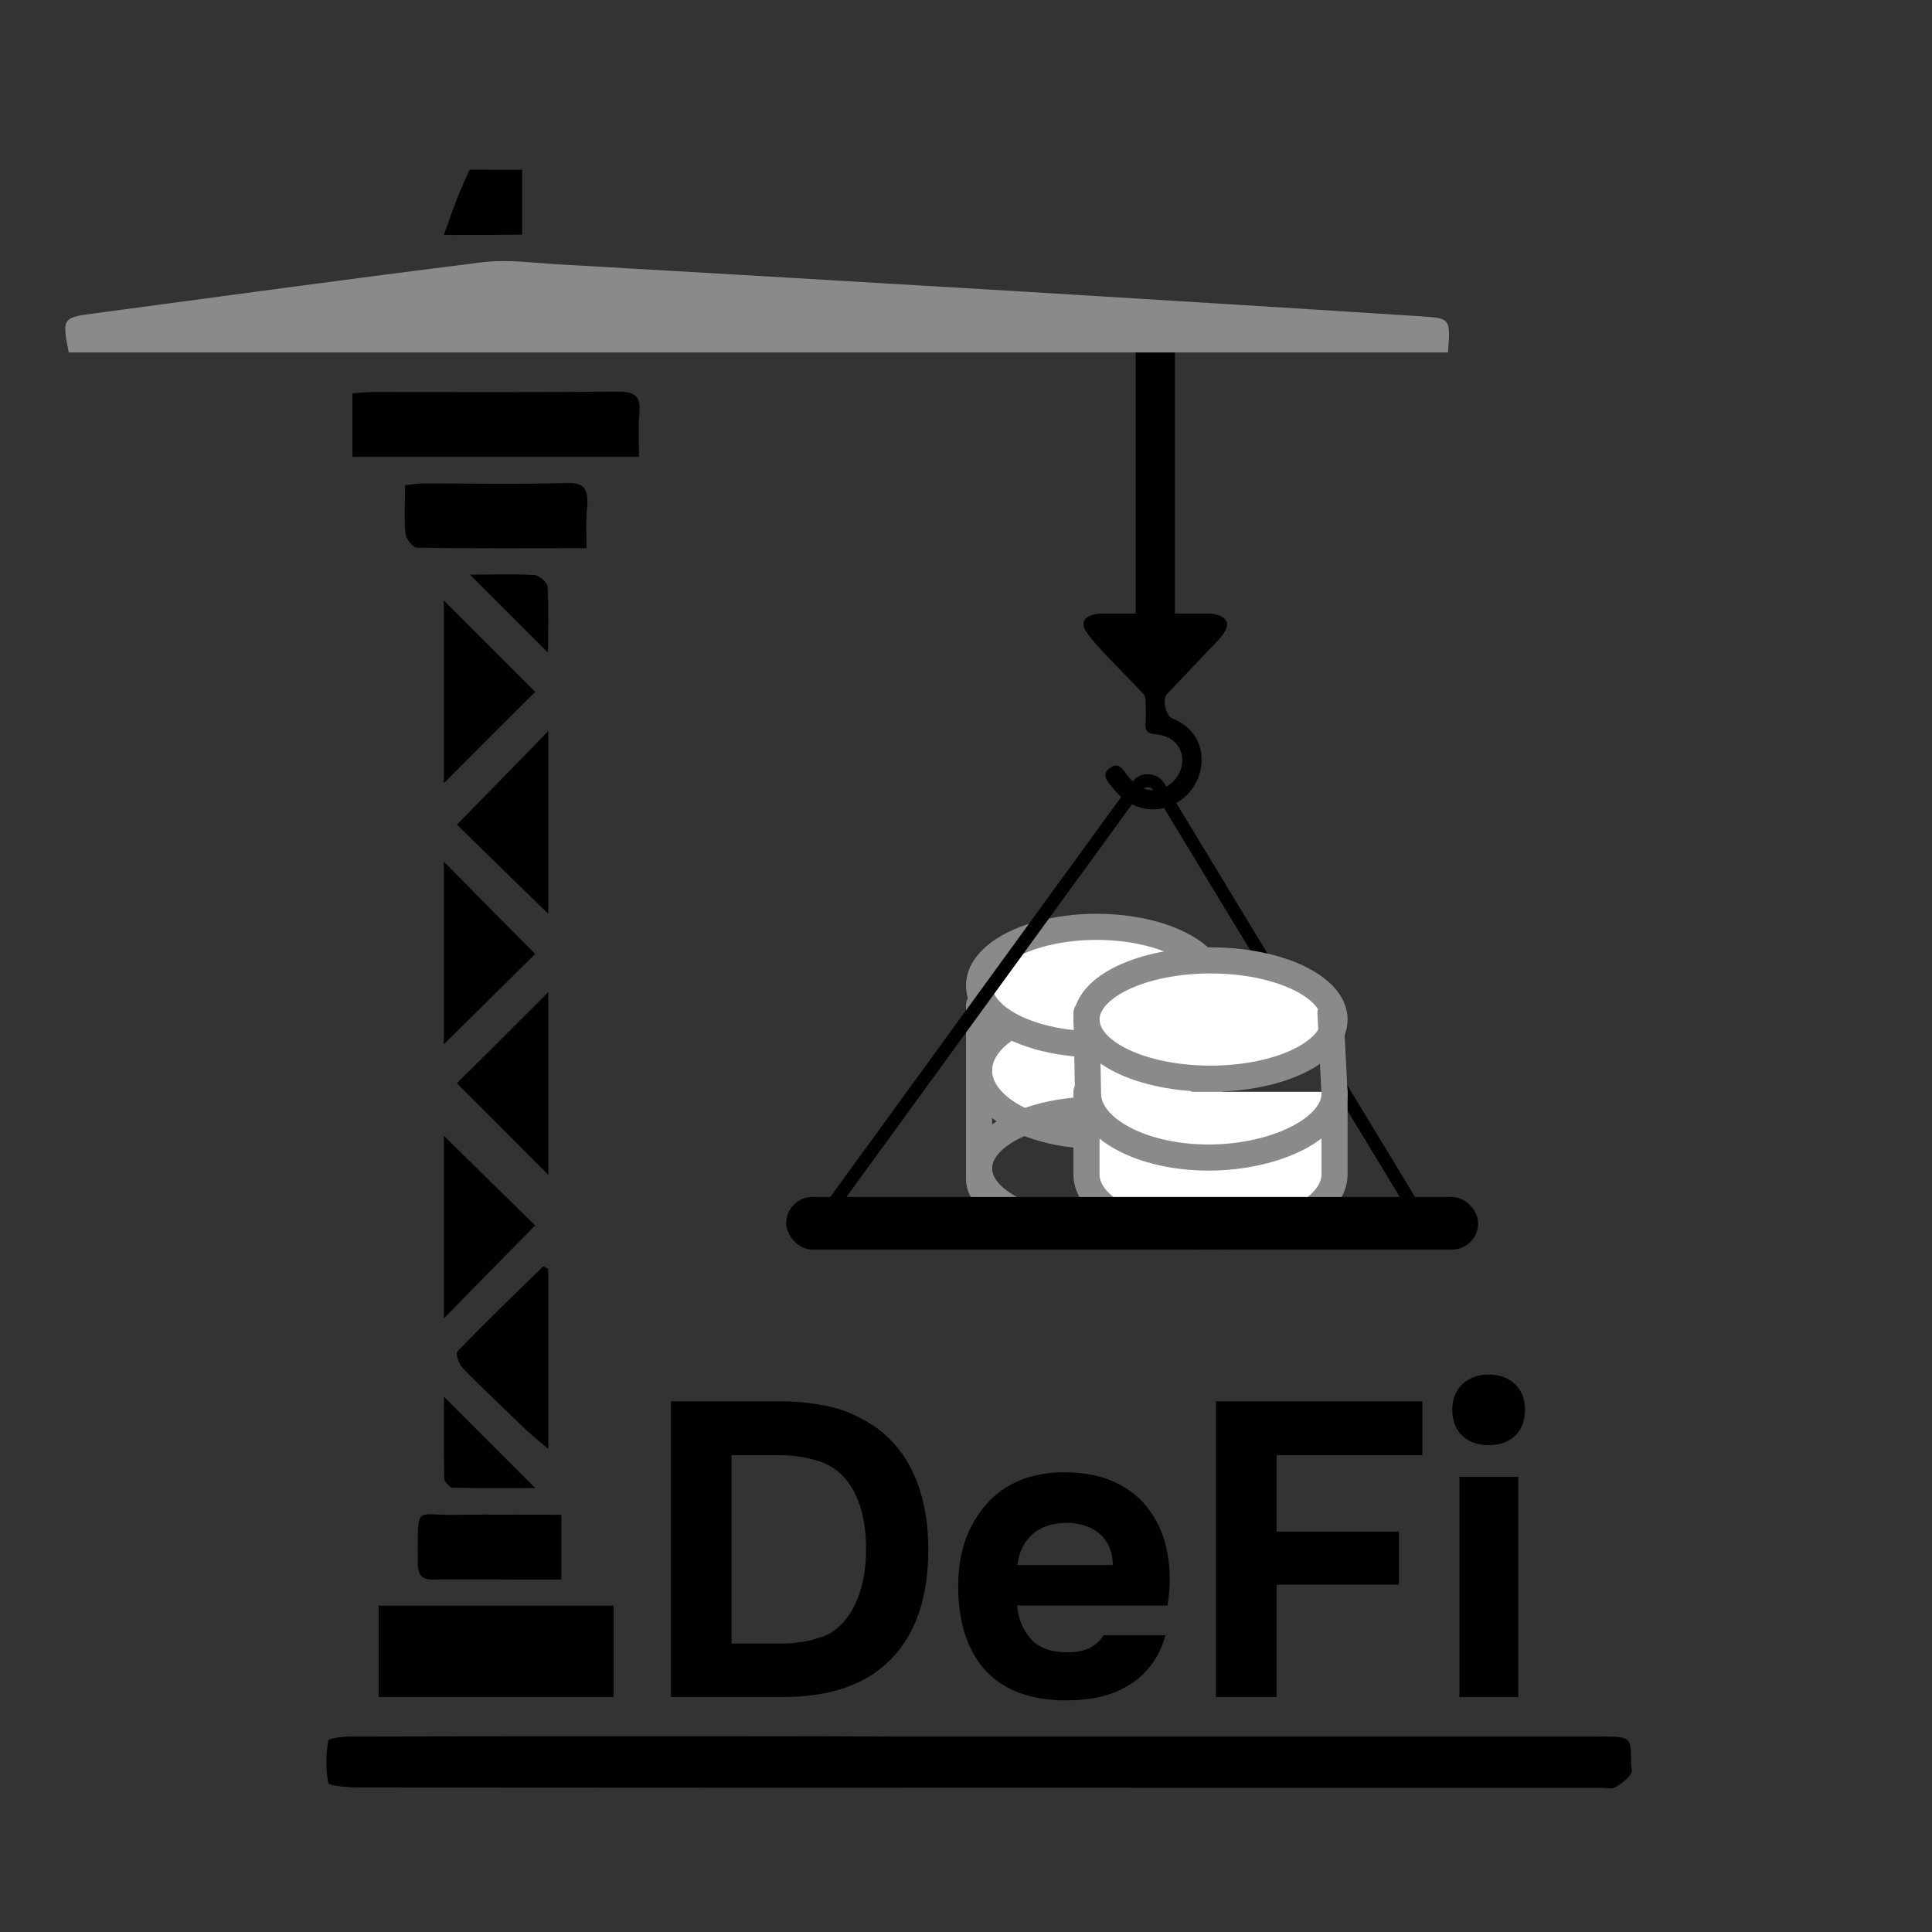 <svg width="148" height="148" viewBox="0 0 148 148" fill="none" xmlns="http://www.w3.org/2000/svg">
<rect x="0" y="0" width="148" height="148" fill="#333333" stroke="none"/>
<g clip-path="url(#clip0_163_229)">
<rect x="87" y="24" width="3" height="27.184" rx="0.708" fill="black"/>
<path d="M29 130C29 127.687 29 125.403 29 123C34.981 123 40.932 123 47 123C47 125.313 47 127.597 47 130C41.019 130 35.068 130 29 130Z" fill="black"/>
<path d="M27 35C27 33.312 27 31.781 27 30.125C27.573 30.094 28.055 30.031 28.538 30.031C34.81 30.031 41.082 30.062 47.384 30C48.62 30 49.103 30.344 48.982 31.656C48.892 32.719 48.952 33.812 48.952 35C41.564 35 34.358 35 27 35Z" fill="black"/>
<path d="M44.927 41.992C40.405 41.992 36.183 42.026 31.961 41.957C31.631 41.957 31.092 41.274 31.062 40.864C30.942 39.702 31.032 38.505 31.032 37.173C31.571 37.104 31.991 37.036 32.44 37.036C36.123 37.036 39.806 37.104 43.49 37.002C44.717 36.968 45.077 37.446 44.987 38.779C44.867 39.77 44.927 40.795 44.927 41.992Z" fill="black"/>
<path d="M42 97.211C42 101.697 42 106.153 42 111C41.285 110.398 40.818 110.006 40.352 109.585C38.703 107.989 37.024 106.424 35.438 104.798C35.127 104.497 34.878 103.654 35.064 103.503C37.21 101.275 39.419 99.138 41.627 97C41.72 97.06 41.876 97.15 42 97.211Z" fill="black"/>
<path d="M42 76C42 80.667 42 85.365 42 90C39.625 87.62 37.281 85.271 35 82.984C37.219 80.792 39.594 78.412 42 76Z" fill="black"/>
<path d="M41 93.873C38.718 96.186 36.374 98.561 34 101C34 96.249 34 91.434 34 87C36.251 89.217 38.656 91.593 41 93.873Z" fill="black"/>
<path d="M42 70C39.616 67.682 37.262 65.396 35 63.172C37.323 60.792 39.646 58.443 42 56C42 60.698 42 65.396 42 70Z" fill="black"/>
<path d="M41 73.079C38.824 75.218 36.428 77.609 34 80C34 75.312 34 70.562 34 66C36.27 68.297 38.635 70.719 41 73.079Z" fill="black"/>
<path d="M41 53C38.824 55.164 36.459 57.518 34 60C34 55.227 34 50.423 34 46C36.207 48.196 38.572 50.582 41 53Z" fill="black"/>
<path d="M43 116.041C43 117.789 43 119.252 43 121C41.745 121 40.549 121 39.353 121C37.281 121 35.18 120.964 33.109 121C32.321 121 32 120.679 32 119.644C32.058 115.149 31.65 116.112 34.889 116.041C37.544 116.005 40.199 116.041 43 116.041Z" fill="black"/>
<path d="M40 17.97C37.935 18 35.967 18 34 18C34.984 15.222 34.984 15.222 35.967 13C37.719 13 38.133 13.007 40 13.007C40 14.726 40 16.381 40 17.97Z" fill="black"/>
<path d="M34.008 107C36.338 109.32 38.55 111.548 41 113.992C38.759 113.992 36.697 114.023 34.665 113.961C34.456 113.961 34.067 113.528 34.037 113.312C33.978 111.177 34.008 109.042 34.008 107Z" fill="black"/>
<path d="M36 44.021C37.519 44.021 39.232 43.957 40.945 44.052C41.3 44.084 41.914 44.59 41.947 44.938C42.044 46.647 41.979 48.355 41.979 50C39.943 47.975 38.004 46.014 36 44.021Z" fill="black"/>
<path d="M5.268 27C4.744 24.407 4.802 24.317 7.162 24.016C17.066 22.689 26.969 21.333 36.902 20.097C38.795 19.855 40.776 20.127 42.699 20.247C54.379 20.911 66.06 21.604 77.711 22.297C88.081 22.93 98.451 23.563 108.791 24.227C111.121 24.377 111.121 24.377 110.918 27C75.73 27 40.485 27 5.268 27Z" fill="#8A8A8A"/>
<path d="M75 82C75 83.787 76.716 85.437 79.5 86.33C82.284 87.223 85.716 87.223 88.5 86.33C91.284 85.437 93 83.787 93 82C93 80.213 91.284 78.563 88.5 77.67C85.716 76.777 82.284 76.777 79.5 77.67C76.716 78.563 75 80.213 75 82Z" fill="white" stroke="#8A8A8A" stroke-width="2" stroke-linecap="round" stroke-linejoin="round"/>
<path d="M75 75.5C75 77.108 76.716 78.593 79.5 79.397C82.284 80.201 85.716 80.201 88.5 79.397C91.284 78.593 93 77.108 93 75.5C93 73.892 91.284 72.407 88.5 71.603C85.716 70.799 82.284 70.799 79.5 71.603C76.716 72.407 75 73.892 75 75.5Z" fill="white" stroke="#8A8A8A" stroke-width="2" stroke-linecap="round" stroke-linejoin="round"/>
<path d="M75 89.5C75 91.108 76.716 92.593 79.5 93.397C82.284 94.201 85.716 94.201 88.5 93.397C91.284 92.593 93 91.108 93 89.5C93 87.892 91.284 86.407 88.5 85.603C85.716 84.799 82.284 84.799 79.5 85.603C76.716 86.407 75 87.892 75 89.5Z" stroke="#8A8A8A" stroke-width="2" stroke-linecap="round" stroke-linejoin="round"/>
<path d="M75 77V90.333C75 91.517 76.158 92.267 78 93" stroke="#8A8A8A" stroke-width="2" stroke-linecap="round" stroke-linejoin="round"/>
<path d="M84.277 47C83.088 47.108 82.629 47.638 83.332 48.577C83.739 49.116 84.192 49.609 84.645 50.102C85.615 51.119 86.615 52.12 87.584 53.152C87.71 53.275 87.756 53.522 87.756 53.706C87.772 54.276 87.803 54.831 87.756 55.401C87.71 55.986 87.897 56.186 88.522 56.248C89.742 56.356 90.492 57.095 90.57 58.111C90.633 59.159 89.867 60.206 88.819 60.468C87.756 60.715 87.006 60.206 86.396 59.436C86.037 58.974 85.693 58.296 84.989 58.851C84.317 59.39 84.895 59.914 85.255 60.376C86.428 61.87 88.085 62.363 89.679 61.731C91.243 61.084 92.227 59.452 92.024 57.773C91.852 56.417 91.039 55.555 89.804 55.031C89.273 54.8 89.023 53.568 89.413 53.152C90.711 51.796 91.993 50.425 93.29 49.07C93.447 48.901 93.603 48.716 93.728 48.531C94.353 47.638 93.847 47.139 92.752 47C88.189 47 88.514 47 84.277 47Z" fill="black"/>
<path d="M64 92L87.115 60.216C87.536 59.638 88.409 59.675 88.779 60.286L108 92" stroke="black"/>
<path d="M83.231 78.102C83.231 80.604 87.484 82.632 92.731 82.632C97.978 82.632 102.231 80.604 102.231 78.102C102.231 75.6 97.978 73.571 92.731 73.571C87.484 73.571 83.231 75.6 83.231 78.102Z" fill="white" stroke="#8A8A8A" stroke-width="2" stroke-linecap="round" stroke-linejoin="round"/>
<path d="M83.231 83.639V89.968C83.231 92.588 87.484 94.714 92.731 94.714C97.978 94.714 102.231 92.588 102.231 89.968V83.639" fill="white"/>
<path d="M83.231 83.639V89.968C83.231 92.588 87.484 94.714 92.731 94.714C97.978 94.714 102.231 92.588 102.231 89.968V83.639" stroke="#8A8A8A" stroke-width="2" stroke-linecap="round" stroke-linejoin="round"/>
<path d="M83.231 77.599L83.348 83.788C83.348 86.408 87.414 88.673 92.576 88.673C97.737 88.673 102.231 86.408 102.231 83.788L101.92 77.599" stroke="#8A8A8A" stroke-width="2" stroke-linecap="round" stroke-linejoin="round"/>
<rect x="60.231" y="91.694" width="53" height="4.027" rx="2" fill="black"/>
<path d="M75.011 133.028C90.838 133.028 106.665 133.028 122.492 133.028C124.946 133.028 124.946 133.028 124.946 134.993C124.946 135.325 125.088 135.713 124.911 135.934C124.626 136.321 124.164 136.681 123.701 136.93C123.452 137.069 123.026 136.958 122.67 136.958C90.909 136.958 59.148 136.958 27.388 136.93C26.605 136.93 25.218 136.792 25.147 136.598C24.934 135.519 24.969 134.412 25.147 133.332C25.183 133.166 26.285 133.028 26.89 133.028C38.2 133 49.545 133 60.856 133C65.515 133.028 70.281 133.028 75.011 133.028Z" fill="black"/>
<path d="M51.4 130V107.344H59.752C60.84 107.344 61.907 107.44 62.952 107.632C63.997 107.803 65 108.144 65.96 108.656C67.667 109.531 68.947 110.821 69.8 112.528C70.675 114.235 71.112 116.293 71.112 118.704C71.112 122.352 70.163 125.147 68.264 127.088C66.387 129.029 63.624 130 59.976 130H51.4ZM60.008 125.904C60.307 125.904 60.627 125.883 60.968 125.84C61.309 125.797 61.651 125.744 61.992 125.68C62.333 125.595 62.653 125.499 62.952 125.392C63.251 125.285 63.507 125.168 63.72 125.04C64.595 124.443 65.245 123.6 65.672 122.512C66.12 121.403 66.344 120.133 66.344 118.704C66.344 117.573 66.216 116.549 65.96 115.632C65.704 114.715 65.309 113.936 64.776 113.296C64.179 112.592 63.411 112.112 62.472 111.856C61.555 111.6 60.648 111.472 59.752 111.472H56.04V125.904H60.008ZM81.753 126.576C82.393 126.576 82.937 126.48 83.385 126.288C83.855 126.075 84.239 125.733 84.537 125.264H89.273C89.039 126.139 88.676 126.896 88.185 127.536C87.716 128.176 87.14 128.699 86.457 129.104C85.796 129.509 85.06 129.808 84.249 130C83.439 130.171 82.585 130.256 81.689 130.256C78.959 130.256 76.889 129.488 75.481 127.952C74.095 126.416 73.401 124.261 73.401 121.488C73.401 120.229 73.583 119.067 73.945 118C74.329 116.933 74.863 116.016 75.545 115.248C76.228 114.459 77.071 113.851 78.073 113.424C79.097 112.997 80.26 112.784 81.561 112.784C83.076 112.784 84.388 113.051 85.497 113.584C86.607 114.117 87.481 114.853 88.121 115.792C88.783 116.709 89.22 117.787 89.433 119.024C89.668 120.261 89.668 121.584 89.433 122.992H77.913C77.999 123.995 78.351 124.848 78.969 125.552C79.588 126.235 80.516 126.576 81.753 126.576ZM85.241 119.888C85.241 119.355 85.145 118.885 84.953 118.48C84.761 118.053 84.505 117.712 84.185 117.456C83.865 117.179 83.481 116.976 83.033 116.848C82.607 116.72 82.159 116.656 81.689 116.656C80.559 116.677 79.673 116.987 79.033 117.584C78.415 118.16 78.052 118.928 77.945 119.888H85.241ZM108.958 107.344V111.472H97.79V117.328H107.166V121.392H97.79V130H93.15V107.344H108.958ZM114.038 105.296C114.87 105.296 115.542 105.541 116.054 106.032C116.566 106.523 116.822 107.173 116.822 107.984C116.822 108.837 116.566 109.509 116.054 110C115.542 110.469 114.87 110.704 114.038 110.704C113.227 110.704 112.555 110.469 112.022 110C111.51 109.509 111.254 108.837 111.254 107.984C111.254 107.173 111.51 106.523 112.022 106.032C112.555 105.541 113.227 105.296 114.038 105.296ZM116.31 130H111.798V113.136H116.31V130Z" fill="black"/>
</g>
<defs>
<clipPath id="clip0_163_229">
<rect width="148" height="148" fill="white"/>
</clipPath>
</defs>
</svg>
